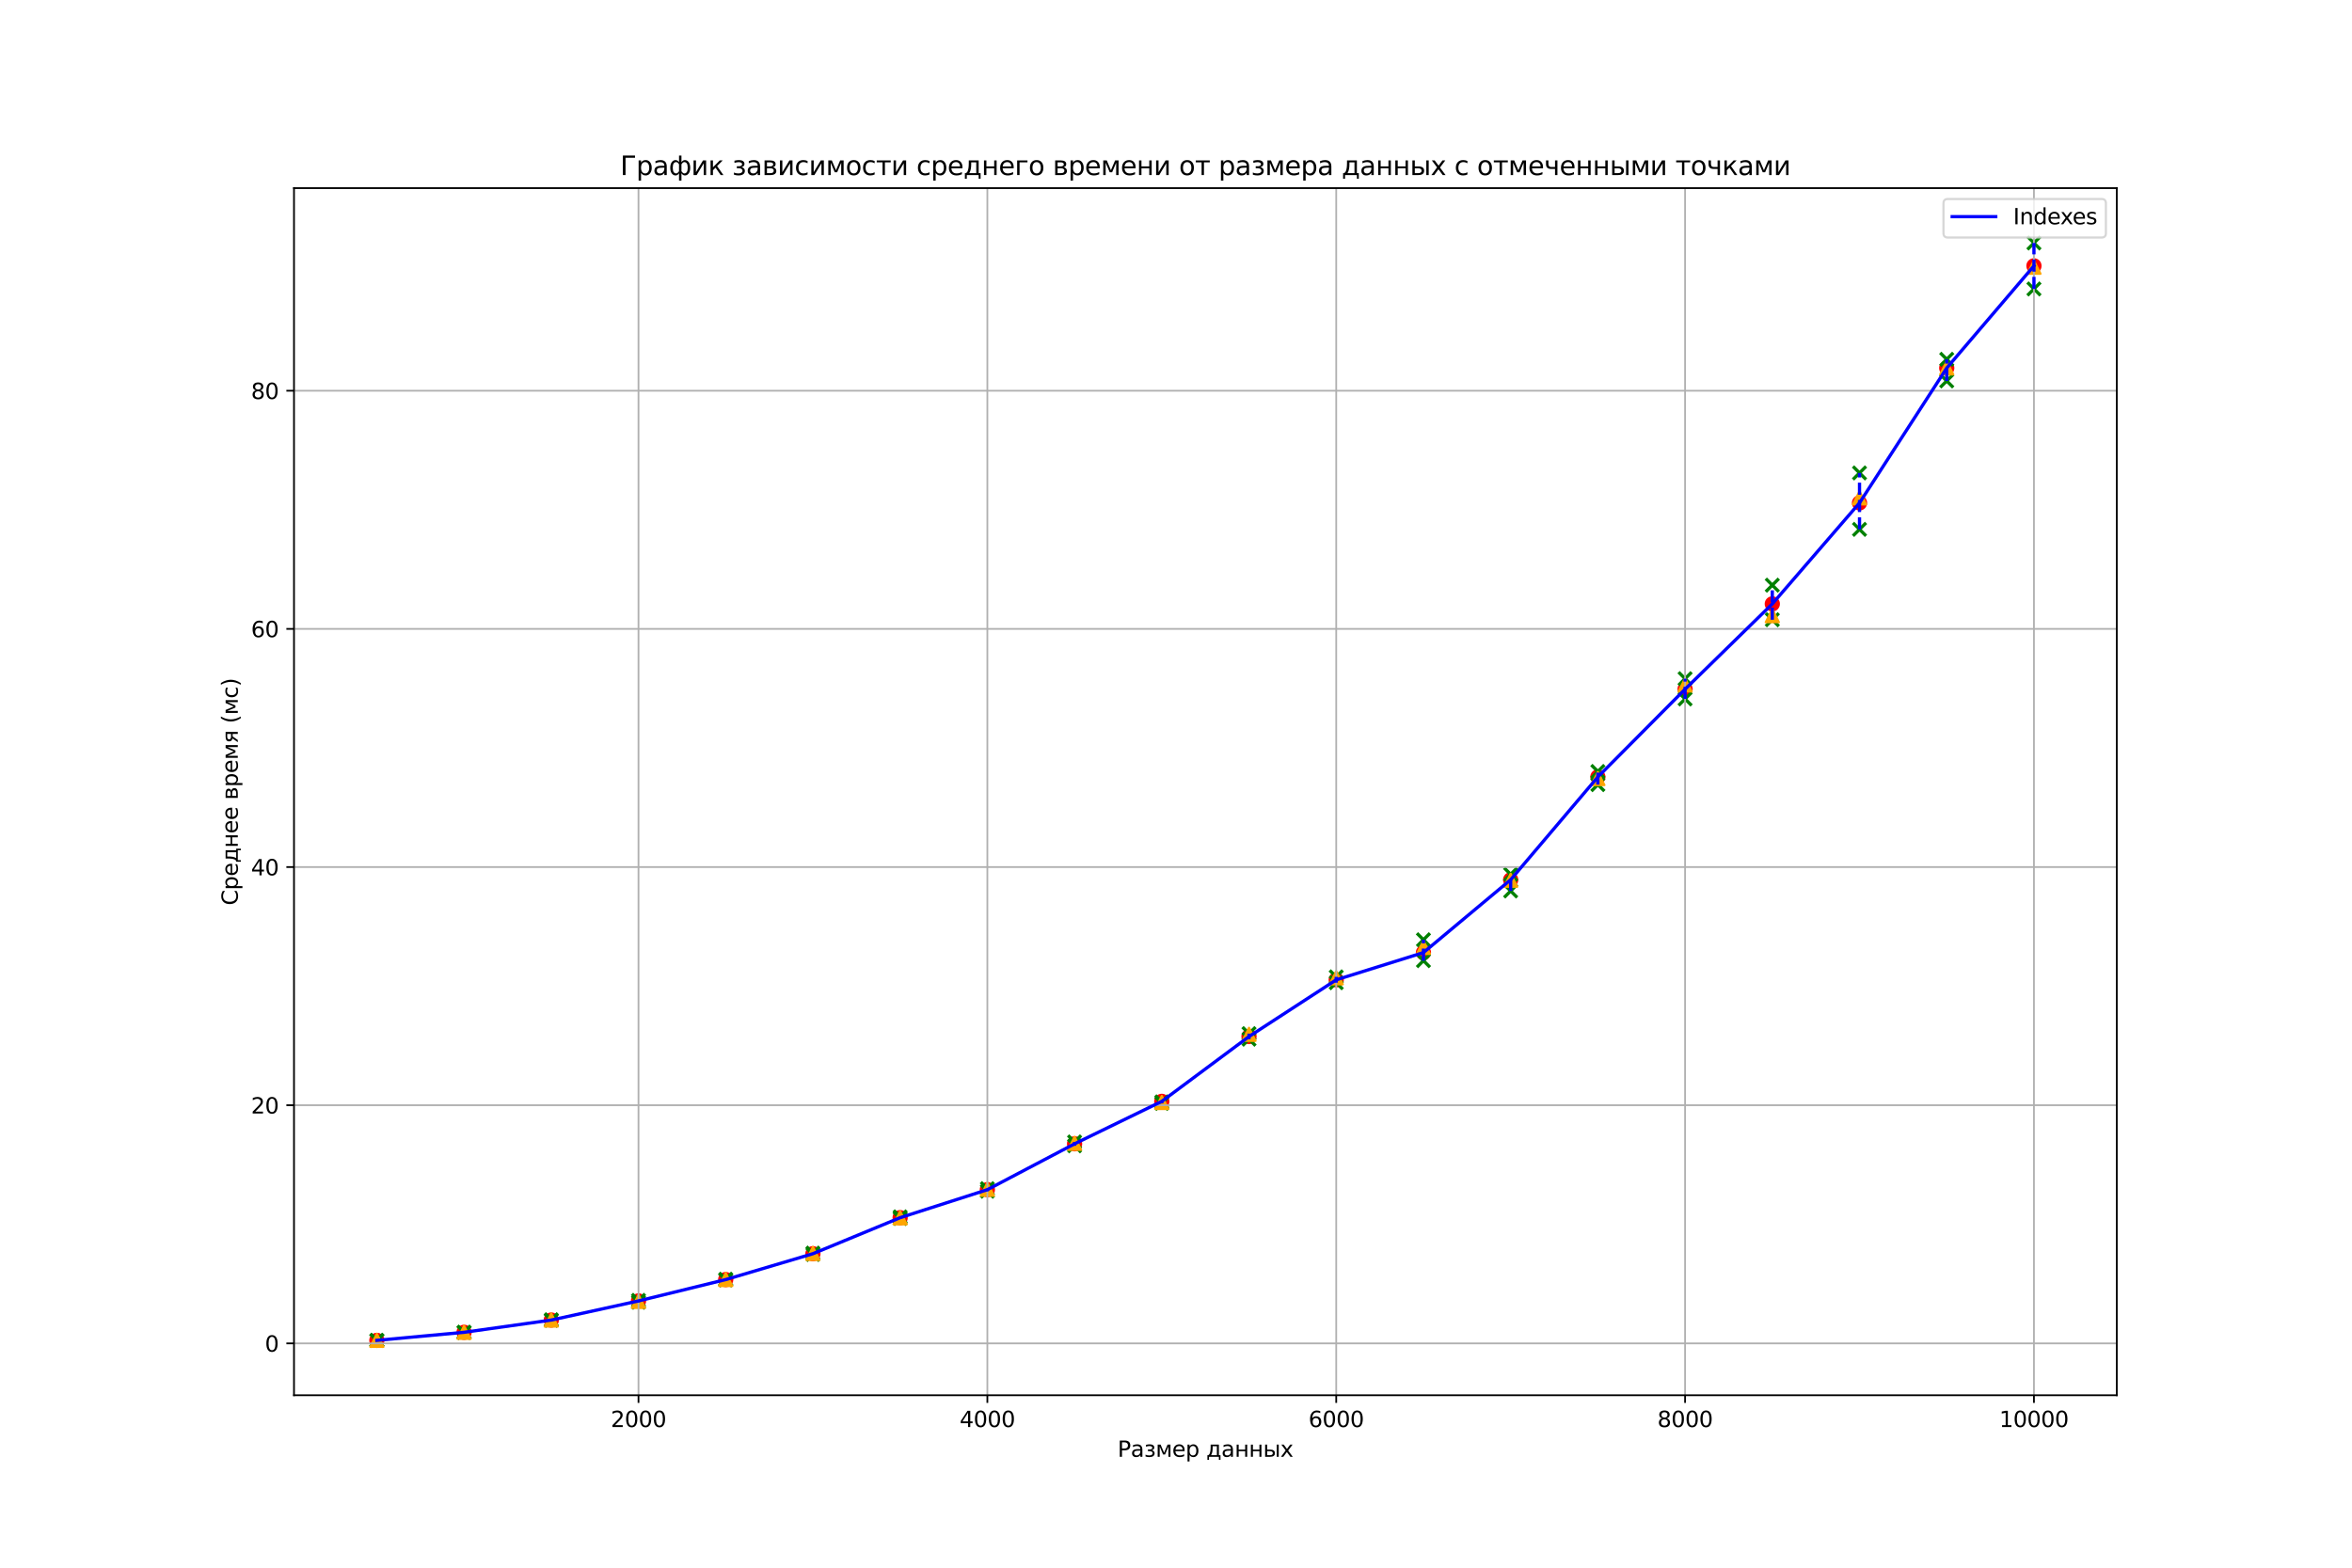 <?xml version="1.0" encoding="utf-8" standalone="no"?>
<!DOCTYPE svg PUBLIC "-//W3C//DTD SVG 1.1//EN"
  "http://www.w3.org/Graphics/SVG/1.1/DTD/svg11.dtd">
<svg xmlns:xlink="http://www.w3.org/1999/xlink" width="1080pt" height="720pt" viewBox="0 0 1080 720" xmlns="http://www.w3.org/2000/svg" version="1.1">
 <defs>
  <style type="text/css">*{stroke-linejoin: round; stroke-linecap: butt}</style>
 </defs>
 <g id="figure_1">
  <g id="patch_1">
   <path d="M 0 720 
L 1080 720 
L 1080 0 
L 0 0 
z
" style="fill: #ffffff"/>
  </g>
  <g id="axes_1">
   <g id="patch_2">
    <path d="M 135 640.8 
L 972 640.8 
L 972 86.4 
L 135 86.4 
z
" style="fill: #ffffff"/>
   </g>
   <g id="PathCollection_1">
    <defs>
     <path id="m203485dfd3" d="M 0 3 
C 0.796 3 1.559 2.684 2.121 2.121 
C 2.684 1.559 3 0.796 3 0 
C 3 -0.796 2.684 -1.559 2.121 -2.121 
C 1.559 -2.684 0.796 -3 0 -3 
C -0.796 -3 -1.559 -2.684 -2.121 -2.121 
C -2.684 -1.559 -3 -0.796 -3 0 
C -3 0.796 -2.684 1.559 -2.121 2.121 
C -1.559 2.684 -0.796 3 0 3 
z
" style="stroke: #ff0000"/>
    </defs>
    <g clip-path="url(#p12a10fa121)">
     <use xlink:href="#m203485dfd3" x="173.045" y="615.592" style="fill: #ff0000; stroke: #ff0000"/>
    </g>
   </g>
   <g id="PathCollection_2">
    <defs>
     <path id="m4f440e2976" d="M -3 3 
L 3 -3 
M -3 -3 
L 3 3 
" style="stroke: #008000; stroke-width: 1.5"/>
    </defs>
    <g clip-path="url(#p12a10fa121)">
     <use xlink:href="#m4f440e2976" x="173.045" y="615.6" style="fill: #008000; stroke: #008000; stroke-width: 1.5"/>
    </g>
   </g>
   <g id="PathCollection_3">
    <g clip-path="url(#p12a10fa121)">
     <use xlink:href="#m4f440e2976" x="173.045" y="615.576" style="fill: #008000; stroke: #008000; stroke-width: 1.5"/>
    </g>
   </g>
   <g id="PathCollection_4">
    <defs>
     <path id="m5a91f4e2cf" d="M 0 -3 
L -3 3 
L 3 3 
z
" style="stroke: #ffa500"/>
    </defs>
    <g clip-path="url(#p12a10fa121)">
     <use xlink:href="#m5a91f4e2cf" x="173.045" y="615.591" style="fill: #ffa500; stroke: #ffa500"/>
    </g>
   </g>
   <g id="PathCollection_5">
    <g clip-path="url(#p12a10fa121)">
     <use xlink:href="#m203485dfd3" x="213.093" y="611.895" style="fill: #ff0000; stroke: #ff0000"/>
    </g>
   </g>
   <g id="PathCollection_6">
    <g clip-path="url(#p12a10fa121)">
     <use xlink:href="#m4f440e2976" x="213.093" y="611.944" style="fill: #008000; stroke: #008000; stroke-width: 1.5"/>
    </g>
   </g>
   <g id="PathCollection_7">
    <g clip-path="url(#p12a10fa121)">
     <use xlink:href="#m4f440e2976" x="213.093" y="611.857" style="fill: #008000; stroke: #008000; stroke-width: 1.5"/>
    </g>
   </g>
   <g id="PathCollection_8">
    <g clip-path="url(#p12a10fa121)">
     <use xlink:href="#m5a91f4e2cf" x="213.093" y="611.903" style="fill: #ffa500; stroke: #ffa500"/>
    </g>
   </g>
   <g id="PathCollection_9">
    <g clip-path="url(#p12a10fa121)">
     <use xlink:href="#m203485dfd3" x="253.141" y="606.268" style="fill: #ff0000; stroke: #ff0000"/>
    </g>
   </g>
   <g id="PathCollection_10">
    <g clip-path="url(#p12a10fa121)">
     <use xlink:href="#m4f440e2976" x="253.141" y="606.387" style="fill: #008000; stroke: #008000; stroke-width: 1.5"/>
    </g>
   </g>
   <g id="PathCollection_11">
    <g clip-path="url(#p12a10fa121)">
     <use xlink:href="#m4f440e2976" x="253.141" y="606.135" style="fill: #008000; stroke: #008000; stroke-width: 1.5"/>
    </g>
   </g>
   <g id="PathCollection_12">
    <g clip-path="url(#p12a10fa121)">
     <use xlink:href="#m5a91f4e2cf" x="253.141" y="606.262" style="fill: #ffa500; stroke: #ffa500"/>
    </g>
   </g>
   <g id="PathCollection_13">
    <g clip-path="url(#p12a10fa121)">
     <use xlink:href="#m203485dfd3" x="293.189" y="597.483" style="fill: #ff0000; stroke: #ff0000"/>
    </g>
   </g>
   <g id="PathCollection_14">
    <g clip-path="url(#p12a10fa121)">
     <use xlink:href="#m4f440e2976" x="293.189" y="598.093" style="fill: #008000; stroke: #008000; stroke-width: 1.5"/>
    </g>
   </g>
   <g id="PathCollection_15">
    <g clip-path="url(#p12a10fa121)">
     <use xlink:href="#m4f440e2976" x="293.189" y="597.217" style="fill: #008000; stroke: #008000; stroke-width: 1.5"/>
    </g>
   </g>
   <g id="PathCollection_16">
    <g clip-path="url(#p12a10fa121)">
     <use xlink:href="#m5a91f4e2cf" x="293.189" y="597.7" style="fill: #ffa500; stroke: #ffa500"/>
    </g>
   </g>
   <g id="PathCollection_17">
    <g clip-path="url(#p12a10fa121)">
     <use xlink:href="#m203485dfd3" x="333.237" y="587.68" style="fill: #ff0000; stroke: #ff0000"/>
    </g>
   </g>
   <g id="PathCollection_18">
    <g clip-path="url(#p12a10fa121)">
     <use xlink:href="#m4f440e2976" x="333.237" y="587.856" style="fill: #008000; stroke: #008000; stroke-width: 1.5"/>
    </g>
   </g>
   <g id="PathCollection_19">
    <g clip-path="url(#p12a10fa121)">
     <use xlink:href="#m4f440e2976" x="333.237" y="587.514" style="fill: #008000; stroke: #008000; stroke-width: 1.5"/>
    </g>
   </g>
   <g id="PathCollection_20">
    <g clip-path="url(#p12a10fa121)">
     <use xlink:href="#m5a91f4e2cf" x="333.237" y="587.643" style="fill: #ffa500; stroke: #ffa500"/>
    </g>
   </g>
   <g id="PathCollection_21">
    <g clip-path="url(#p12a10fa121)">
     <use xlink:href="#m203485dfd3" x="373.285" y="575.794" style="fill: #ff0000; stroke: #ff0000"/>
    </g>
   </g>
   <g id="PathCollection_22">
    <g clip-path="url(#p12a10fa121)">
     <use xlink:href="#m4f440e2976" x="373.285" y="576.156" style="fill: #008000; stroke: #008000; stroke-width: 1.5"/>
    </g>
   </g>
   <g id="PathCollection_23">
    <g clip-path="url(#p12a10fa121)">
     <use xlink:href="#m4f440e2976" x="373.285" y="575.509" style="fill: #008000; stroke: #008000; stroke-width: 1.5"/>
    </g>
   </g>
   <g id="PathCollection_24">
    <g clip-path="url(#p12a10fa121)">
     <use xlink:href="#m5a91f4e2cf" x="373.285" y="575.659" style="fill: #ffa500; stroke: #ffa500"/>
    </g>
   </g>
   <g id="PathCollection_25">
    <g clip-path="url(#p12a10fa121)">
     <use xlink:href="#m203485dfd3" x="413.333" y="559.249" style="fill: #ff0000; stroke: #ff0000"/>
    </g>
   </g>
   <g id="PathCollection_26">
    <g clip-path="url(#p12a10fa121)">
     <use xlink:href="#m4f440e2976" x="413.333" y="559.625" style="fill: #008000; stroke: #008000; stroke-width: 1.5"/>
    </g>
   </g>
   <g id="PathCollection_27">
    <g clip-path="url(#p12a10fa121)">
     <use xlink:href="#m4f440e2976" x="413.333" y="558.878" style="fill: #008000; stroke: #008000; stroke-width: 1.5"/>
    </g>
   </g>
   <g id="PathCollection_28">
    <g clip-path="url(#p12a10fa121)">
     <use xlink:href="#m5a91f4e2cf" x="413.333" y="559.297" style="fill: #ffa500; stroke: #ffa500"/>
    </g>
   </g>
   <g id="PathCollection_29">
    <g clip-path="url(#p12a10fa121)">
     <use xlink:href="#m203485dfd3" x="453.38" y="546.385" style="fill: #ff0000; stroke: #ff0000"/>
    </g>
   </g>
   <g id="PathCollection_30">
    <g clip-path="url(#p12a10fa121)">
     <use xlink:href="#m4f440e2976" x="453.38" y="547.105" style="fill: #008000; stroke: #008000; stroke-width: 1.5"/>
    </g>
   </g>
   <g id="PathCollection_31">
    <g clip-path="url(#p12a10fa121)">
     <use xlink:href="#m4f440e2976" x="453.38" y="545.921" style="fill: #008000; stroke: #008000; stroke-width: 1.5"/>
    </g>
   </g>
   <g id="PathCollection_32">
    <g clip-path="url(#p12a10fa121)">
     <use xlink:href="#m5a91f4e2cf" x="453.38" y="546.181" style="fill: #ffa500; stroke: #ffa500"/>
    </g>
   </g>
   <g id="PathCollection_33">
    <g clip-path="url(#p12a10fa121)">
     <use xlink:href="#m203485dfd3" x="493.428" y="525.321" style="fill: #ff0000; stroke: #ff0000"/>
    </g>
   </g>
   <g id="PathCollection_34">
    <g clip-path="url(#p12a10fa121)">
     <use xlink:href="#m4f440e2976" x="493.428" y="526.24" style="fill: #008000; stroke: #008000; stroke-width: 1.5"/>
    </g>
   </g>
   <g id="PathCollection_35">
    <g clip-path="url(#p12a10fa121)">
     <use xlink:href="#m4f440e2976" x="493.428" y="524.46" style="fill: #008000; stroke: #008000; stroke-width: 1.5"/>
    </g>
   </g>
   <g id="PathCollection_36">
    <g clip-path="url(#p12a10fa121)">
     <use xlink:href="#m5a91f4e2cf" x="493.428" y="525.087" style="fill: #ffa500; stroke: #ffa500"/>
    </g>
   </g>
   <g id="PathCollection_37">
    <g clip-path="url(#p12a10fa121)">
     <use xlink:href="#m203485dfd3" x="533.476" y="505.828" style="fill: #ff0000; stroke: #ff0000"/>
    </g>
   </g>
   <g id="PathCollection_38">
    <g clip-path="url(#p12a10fa121)">
     <use xlink:href="#m4f440e2976" x="533.476" y="506.766" style="fill: #008000; stroke: #008000; stroke-width: 1.5"/>
    </g>
   </g>
   <g id="PathCollection_39">
    <g clip-path="url(#p12a10fa121)">
     <use xlink:href="#m4f440e2976" x="533.476" y="506.066" style="fill: #008000; stroke: #008000; stroke-width: 1.5"/>
    </g>
   </g>
   <g id="PathCollection_40">
    <g clip-path="url(#p12a10fa121)">
     <use xlink:href="#m5a91f4e2cf" x="533.476" y="506.344" style="fill: #ffa500; stroke: #ffa500"/>
    </g>
   </g>
   <g id="PathCollection_41">
    <g clip-path="url(#p12a10fa121)">
     <use xlink:href="#m203485dfd3" x="573.524" y="476.051" style="fill: #ff0000; stroke: #ff0000"/>
    </g>
   </g>
   <g id="PathCollection_42">
    <g clip-path="url(#p12a10fa121)">
     <use xlink:href="#m4f440e2976" x="573.524" y="477.279" style="fill: #008000; stroke: #008000; stroke-width: 1.5"/>
    </g>
   </g>
   <g id="PathCollection_43">
    <g clip-path="url(#p12a10fa121)">
     <use xlink:href="#m4f440e2976" x="573.524" y="474.712" style="fill: #008000; stroke: #008000; stroke-width: 1.5"/>
    </g>
   </g>
   <g id="PathCollection_44">
    <g clip-path="url(#p12a10fa121)">
     <use xlink:href="#m5a91f4e2cf" x="573.524" y="475.031" style="fill: #ffa500; stroke: #ffa500"/>
    </g>
   </g>
   <g id="PathCollection_45">
    <g clip-path="url(#p12a10fa121)">
     <use xlink:href="#m203485dfd3" x="613.572" y="450.004" style="fill: #ff0000; stroke: #ff0000"/>
    </g>
   </g>
   <g id="PathCollection_46">
    <g clip-path="url(#p12a10fa121)">
     <use xlink:href="#m4f440e2976" x="613.572" y="451.336" style="fill: #008000; stroke: #008000; stroke-width: 1.5"/>
    </g>
   </g>
   <g id="PathCollection_47">
    <g clip-path="url(#p12a10fa121)">
     <use xlink:href="#m4f440e2976" x="613.572" y="448.645" style="fill: #008000; stroke: #008000; stroke-width: 1.5"/>
    </g>
   </g>
   <g id="PathCollection_48">
    <g clip-path="url(#p12a10fa121)">
     <use xlink:href="#m5a91f4e2cf" x="613.572" y="449.086" style="fill: #ffa500; stroke: #ffa500"/>
    </g>
   </g>
   <g id="PathCollection_49">
    <g clip-path="url(#p12a10fa121)">
     <use xlink:href="#m203485dfd3" x="653.62" y="437.495" style="fill: #ff0000; stroke: #ff0000"/>
    </g>
   </g>
   <g id="PathCollection_50">
    <g clip-path="url(#p12a10fa121)">
     <use xlink:href="#m4f440e2976" x="653.62" y="441.206" style="fill: #008000; stroke: #008000; stroke-width: 1.5"/>
    </g>
   </g>
   <g id="PathCollection_51">
    <g clip-path="url(#p12a10fa121)">
     <use xlink:href="#m4f440e2976" x="653.62" y="431.606" style="fill: #008000; stroke: #008000; stroke-width: 1.5"/>
    </g>
   </g>
   <g id="PathCollection_52">
    <g clip-path="url(#p12a10fa121)">
     <use xlink:href="#m5a91f4e2cf" x="653.62" y="435.117" style="fill: #ffa500; stroke: #ffa500"/>
    </g>
   </g>
   <g id="PathCollection_53">
    <g clip-path="url(#p12a10fa121)">
     <use xlink:href="#m203485dfd3" x="693.667" y="404.045" style="fill: #ff0000; stroke: #ff0000"/>
    </g>
   </g>
   <g id="PathCollection_54">
    <g clip-path="url(#p12a10fa121)">
     <use xlink:href="#m4f440e2976" x="693.667" y="409.201" style="fill: #008000; stroke: #008000; stroke-width: 1.5"/>
    </g>
   </g>
   <g id="PathCollection_55">
    <g clip-path="url(#p12a10fa121)">
     <use xlink:href="#m4f440e2976" x="693.667" y="401.561" style="fill: #008000; stroke: #008000; stroke-width: 1.5"/>
    </g>
   </g>
   <g id="PathCollection_56">
    <g clip-path="url(#p12a10fa121)">
     <use xlink:href="#m5a91f4e2cf" x="693.667" y="404.278" style="fill: #ffa500; stroke: #ffa500"/>
    </g>
   </g>
   <g id="PathCollection_57">
    <g clip-path="url(#p12a10fa121)">
     <use xlink:href="#m203485dfd3" x="733.715" y="356.826" style="fill: #ff0000; stroke: #ff0000"/>
    </g>
   </g>
   <g id="PathCollection_58">
    <g clip-path="url(#p12a10fa121)">
     <use xlink:href="#m4f440e2976" x="733.715" y="360.353" style="fill: #008000; stroke: #008000; stroke-width: 1.5"/>
    </g>
   </g>
   <g id="PathCollection_59">
    <g clip-path="url(#p12a10fa121)">
     <use xlink:href="#m4f440e2976" x="733.715" y="354.321" style="fill: #008000; stroke: #008000; stroke-width: 1.5"/>
    </g>
   </g>
   <g id="PathCollection_60">
    <g clip-path="url(#p12a10fa121)">
     <use xlink:href="#m5a91f4e2cf" x="733.715" y="357.566" style="fill: #ffa500; stroke: #ffa500"/>
    </g>
   </g>
   <g id="PathCollection_61">
    <g clip-path="url(#p12a10fa121)">
     <use xlink:href="#m203485dfd3" x="773.763" y="316.523" style="fill: #ff0000; stroke: #ff0000"/>
    </g>
   </g>
   <g id="PathCollection_62">
    <g clip-path="url(#p12a10fa121)">
     <use xlink:href="#m4f440e2976" x="773.763" y="321.008" style="fill: #008000; stroke: #008000; stroke-width: 1.5"/>
    </g>
   </g>
   <g id="PathCollection_63">
    <g clip-path="url(#p12a10fa121)">
     <use xlink:href="#m4f440e2976" x="773.763" y="311.698" style="fill: #008000; stroke: #008000; stroke-width: 1.5"/>
    </g>
   </g>
   <g id="PathCollection_64">
    <g clip-path="url(#p12a10fa121)">
     <use xlink:href="#m5a91f4e2cf" x="773.763" y="314.581" style="fill: #ffa500; stroke: #ffa500"/>
    </g>
   </g>
   <g id="PathCollection_65">
    <g clip-path="url(#p12a10fa121)">
     <use xlink:href="#m203485dfd3" x="813.811" y="277.352" style="fill: #ff0000; stroke: #ff0000"/>
    </g>
   </g>
   <g id="PathCollection_66">
    <g clip-path="url(#p12a10fa121)">
     <use xlink:href="#m4f440e2976" x="813.811" y="284.622" style="fill: #008000; stroke: #008000; stroke-width: 1.5"/>
    </g>
   </g>
   <g id="PathCollection_67">
    <g clip-path="url(#p12a10fa121)">
     <use xlink:href="#m4f440e2976" x="813.811" y="268.749" style="fill: #008000; stroke: #008000; stroke-width: 1.5"/>
    </g>
   </g>
   <g id="PathCollection_68">
    <g clip-path="url(#p12a10fa121)">
     <use xlink:href="#m5a91f4e2cf" x="813.811" y="282.756" style="fill: #ffa500; stroke: #ffa500"/>
    </g>
   </g>
   <g id="PathCollection_69">
    <g clip-path="url(#p12a10fa121)">
     <use xlink:href="#m203485dfd3" x="853.859" y="230.969" style="fill: #ff0000; stroke: #ff0000"/>
    </g>
   </g>
   <g id="PathCollection_70">
    <g clip-path="url(#p12a10fa121)">
     <use xlink:href="#m4f440e2976" x="853.859" y="243.126" style="fill: #008000; stroke: #008000; stroke-width: 1.5"/>
    </g>
   </g>
   <g id="PathCollection_71">
    <g clip-path="url(#p12a10fa121)">
     <use xlink:href="#m4f440e2976" x="853.859" y="217.212" style="fill: #008000; stroke: #008000; stroke-width: 1.5"/>
    </g>
   </g>
   <g id="PathCollection_72">
    <g clip-path="url(#p12a10fa121)">
     <use xlink:href="#m5a91f4e2cf" x="853.859" y="228.656" style="fill: #ffa500; stroke: #ffa500"/>
    </g>
   </g>
   <g id="PathCollection_73">
    <g clip-path="url(#p12a10fa121)">
     <use xlink:href="#m203485dfd3" x="893.907" y="169.029" style="fill: #ff0000; stroke: #ff0000"/>
    </g>
   </g>
   <g id="PathCollection_74">
    <g clip-path="url(#p12a10fa121)">
     <use xlink:href="#m4f440e2976" x="893.907" y="174.949" style="fill: #008000; stroke: #008000; stroke-width: 1.5"/>
    </g>
   </g>
   <g id="PathCollection_75">
    <g clip-path="url(#p12a10fa121)">
     <use xlink:href="#m4f440e2976" x="893.907" y="165.016" style="fill: #008000; stroke: #008000; stroke-width: 1.5"/>
    </g>
   </g>
   <g id="PathCollection_76">
    <g clip-path="url(#p12a10fa121)">
     <use xlink:href="#m5a91f4e2cf" x="893.907" y="168.985" style="fill: #ffa500; stroke: #ffa500"/>
    </g>
   </g>
   <g id="PathCollection_77">
    <g clip-path="url(#p12a10fa121)">
     <use xlink:href="#m203485dfd3" x="933.955" y="122.099" style="fill: #ff0000; stroke: #ff0000"/>
    </g>
   </g>
   <g id="PathCollection_78">
    <g clip-path="url(#p12a10fa121)">
     <use xlink:href="#m4f440e2976" x="933.955" y="132.703" style="fill: #008000; stroke: #008000; stroke-width: 1.5"/>
    </g>
   </g>
   <g id="PathCollection_79">
    <g clip-path="url(#p12a10fa121)">
     <use xlink:href="#m4f440e2976" x="933.955" y="111.6" style="fill: #008000; stroke: #008000; stroke-width: 1.5"/>
    </g>
   </g>
   <g id="PathCollection_80">
    <g clip-path="url(#p12a10fa121)">
     <use xlink:href="#m5a91f4e2cf" x="933.955" y="122.725" style="fill: #ffa500; stroke: #ffa500"/>
    </g>
   </g>
   <g id="matplotlib.axis_1">
    <g id="xtick_1">
     <g id="line2d_1">
      <path d="M 293.189 640.8 
L 293.189 86.4 
" clip-path="url(#p12a10fa121)" style="fill: none; stroke: #b0b0b0; stroke-width: 0.8; stroke-linecap: square"/>
     </g>
     <g id="line2d_2">
      <defs>
       <path id="m080a3c516f" d="M 0 0 
L 0 3.5 
" style="stroke: #000000; stroke-width: 0.8"/>
      </defs>
      <g>
       <use xlink:href="#m080a3c516f" x="293.189" y="640.8" style="stroke: #000000; stroke-width: 0.8"/>
      </g>
     </g>
     <g id="text_1">
      <!-- 2000 -->
      <g transform="translate(280.464 655.398) scale(0.1 -0.1)">
       <defs>
        <path id="DejaVuSans-32" d="M 1228 531 
L 3431 531 
L 3431 0 
L 469 0 
L 469 531 
Q 828 903 1448 1529 
Q 2069 2156 2228 2338 
Q 2531 2678 2651 2914 
Q 2772 3150 2772 3378 
Q 2772 3750 2511 3984 
Q 2250 4219 1831 4219 
Q 1534 4219 1204 4116 
Q 875 4013 500 3803 
L 500 4441 
Q 881 4594 1212 4672 
Q 1544 4750 1819 4750 
Q 2544 4750 2975 4387 
Q 3406 4025 3406 3419 
Q 3406 3131 3298 2873 
Q 3191 2616 2906 2266 
Q 2828 2175 2409 1742 
Q 1991 1309 1228 531 
z
" transform="scale(0.016)"/>
        <path id="DejaVuSans-30" d="M 2034 4250 
Q 1547 4250 1301 3770 
Q 1056 3291 1056 2328 
Q 1056 1369 1301 889 
Q 1547 409 2034 409 
Q 2525 409 2770 889 
Q 3016 1369 3016 2328 
Q 3016 3291 2770 3770 
Q 2525 4250 2034 4250 
z
M 2034 4750 
Q 2819 4750 3233 4129 
Q 3647 3509 3647 2328 
Q 3647 1150 3233 529 
Q 2819 -91 2034 -91 
Q 1250 -91 836 529 
Q 422 1150 422 2328 
Q 422 3509 836 4129 
Q 1250 4750 2034 4750 
z
" transform="scale(0.016)"/>
       </defs>
       <use xlink:href="#DejaVuSans-32"/>
       <use xlink:href="#DejaVuSans-30" x="63.623"/>
       <use xlink:href="#DejaVuSans-30" x="127.246"/>
       <use xlink:href="#DejaVuSans-30" x="190.869"/>
      </g>
     </g>
    </g>
    <g id="xtick_2">
     <g id="line2d_3">
      <path d="M 453.38 640.8 
L 453.38 86.4 
" clip-path="url(#p12a10fa121)" style="fill: none; stroke: #b0b0b0; stroke-width: 0.8; stroke-linecap: square"/>
     </g>
     <g id="line2d_4">
      <g>
       <use xlink:href="#m080a3c516f" x="453.38" y="640.8" style="stroke: #000000; stroke-width: 0.8"/>
      </g>
     </g>
     <g id="text_2">
      <!-- 4000 -->
      <g transform="translate(440.655 655.398) scale(0.1 -0.1)">
       <defs>
        <path id="DejaVuSans-34" d="M 2419 4116 
L 825 1625 
L 2419 1625 
L 2419 4116 
z
M 2253 4666 
L 3047 4666 
L 3047 1625 
L 3713 1625 
L 3713 1100 
L 3047 1100 
L 3047 0 
L 2419 0 
L 2419 1100 
L 313 1100 
L 313 1709 
L 2253 4666 
z
" transform="scale(0.016)"/>
       </defs>
       <use xlink:href="#DejaVuSans-34"/>
       <use xlink:href="#DejaVuSans-30" x="63.623"/>
       <use xlink:href="#DejaVuSans-30" x="127.246"/>
       <use xlink:href="#DejaVuSans-30" x="190.869"/>
      </g>
     </g>
    </g>
    <g id="xtick_3">
     <g id="line2d_5">
      <path d="M 613.572 640.8 
L 613.572 86.4 
" clip-path="url(#p12a10fa121)" style="fill: none; stroke: #b0b0b0; stroke-width: 0.8; stroke-linecap: square"/>
     </g>
     <g id="line2d_6">
      <g>
       <use xlink:href="#m080a3c516f" x="613.572" y="640.8" style="stroke: #000000; stroke-width: 0.8"/>
      </g>
     </g>
     <g id="text_3">
      <!-- 6000 -->
      <g transform="translate(600.847 655.398) scale(0.1 -0.1)">
       <defs>
        <path id="DejaVuSans-36" d="M 2113 2584 
Q 1688 2584 1439 2293 
Q 1191 2003 1191 1497 
Q 1191 994 1439 701 
Q 1688 409 2113 409 
Q 2538 409 2786 701 
Q 3034 994 3034 1497 
Q 3034 2003 2786 2293 
Q 2538 2584 2113 2584 
z
M 3366 4563 
L 3366 3988 
Q 3128 4100 2886 4159 
Q 2644 4219 2406 4219 
Q 1781 4219 1451 3797 
Q 1122 3375 1075 2522 
Q 1259 2794 1537 2939 
Q 1816 3084 2150 3084 
Q 2853 3084 3261 2657 
Q 3669 2231 3669 1497 
Q 3669 778 3244 343 
Q 2819 -91 2113 -91 
Q 1303 -91 875 529 
Q 447 1150 447 2328 
Q 447 3434 972 4092 
Q 1497 4750 2381 4750 
Q 2619 4750 2861 4703 
Q 3103 4656 3366 4563 
z
" transform="scale(0.016)"/>
       </defs>
       <use xlink:href="#DejaVuSans-36"/>
       <use xlink:href="#DejaVuSans-30" x="63.623"/>
       <use xlink:href="#DejaVuSans-30" x="127.246"/>
       <use xlink:href="#DejaVuSans-30" x="190.869"/>
      </g>
     </g>
    </g>
    <g id="xtick_4">
     <g id="line2d_7">
      <path d="M 773.763 640.8 
L 773.763 86.4 
" clip-path="url(#p12a10fa121)" style="fill: none; stroke: #b0b0b0; stroke-width: 0.8; stroke-linecap: square"/>
     </g>
     <g id="line2d_8">
      <g>
       <use xlink:href="#m080a3c516f" x="773.763" y="640.8" style="stroke: #000000; stroke-width: 0.8"/>
      </g>
     </g>
     <g id="text_4">
      <!-- 8000 -->
      <g transform="translate(761.038 655.398) scale(0.1 -0.1)">
       <defs>
        <path id="DejaVuSans-38" d="M 2034 2216 
Q 1584 2216 1326 1975 
Q 1069 1734 1069 1313 
Q 1069 891 1326 650 
Q 1584 409 2034 409 
Q 2484 409 2743 651 
Q 3003 894 3003 1313 
Q 3003 1734 2745 1975 
Q 2488 2216 2034 2216 
z
M 1403 2484 
Q 997 2584 770 2862 
Q 544 3141 544 3541 
Q 544 4100 942 4425 
Q 1341 4750 2034 4750 
Q 2731 4750 3128 4425 
Q 3525 4100 3525 3541 
Q 3525 3141 3298 2862 
Q 3072 2584 2669 2484 
Q 3125 2378 3379 2068 
Q 3634 1759 3634 1313 
Q 3634 634 3220 271 
Q 2806 -91 2034 -91 
Q 1263 -91 848 271 
Q 434 634 434 1313 
Q 434 1759 690 2068 
Q 947 2378 1403 2484 
z
M 1172 3481 
Q 1172 3119 1398 2916 
Q 1625 2713 2034 2713 
Q 2441 2713 2670 2916 
Q 2900 3119 2900 3481 
Q 2900 3844 2670 4047 
Q 2441 4250 2034 4250 
Q 1625 4250 1398 4047 
Q 1172 3844 1172 3481 
z
" transform="scale(0.016)"/>
       </defs>
       <use xlink:href="#DejaVuSans-38"/>
       <use xlink:href="#DejaVuSans-30" x="63.623"/>
       <use xlink:href="#DejaVuSans-30" x="127.246"/>
       <use xlink:href="#DejaVuSans-30" x="190.869"/>
      </g>
     </g>
    </g>
    <g id="xtick_5">
     <g id="line2d_9">
      <path d="M 933.955 640.8 
L 933.955 86.4 
" clip-path="url(#p12a10fa121)" style="fill: none; stroke: #b0b0b0; stroke-width: 0.8; stroke-linecap: square"/>
     </g>
     <g id="line2d_10">
      <g>
       <use xlink:href="#m080a3c516f" x="933.955" y="640.8" style="stroke: #000000; stroke-width: 0.8"/>
      </g>
     </g>
     <g id="text_5">
      <!-- 10000 -->
      <g transform="translate(918.048 655.398) scale(0.1 -0.1)">
       <defs>
        <path id="DejaVuSans-31" d="M 794 531 
L 1825 531 
L 1825 4091 
L 703 3866 
L 703 4441 
L 1819 4666 
L 2450 4666 
L 2450 531 
L 3481 531 
L 3481 0 
L 794 0 
L 794 531 
z
" transform="scale(0.016)"/>
       </defs>
       <use xlink:href="#DejaVuSans-31"/>
       <use xlink:href="#DejaVuSans-30" x="63.623"/>
       <use xlink:href="#DejaVuSans-30" x="127.246"/>
       <use xlink:href="#DejaVuSans-30" x="190.869"/>
       <use xlink:href="#DejaVuSans-30" x="254.492"/>
      </g>
     </g>
    </g>
    <g id="text_6">
     <!-- Размер данных -->
     <g transform="translate(513.185 669.077) scale(0.1 -0.1)">
      <defs>
       <path id="DejaVuSans-420" d="M 1259 4147 
L 1259 2394 
L 2053 2394 
Q 2494 2394 2734 2622 
Q 2975 2850 2975 3272 
Q 2975 3691 2734 3919 
Q 2494 4147 2053 4147 
L 1259 4147 
z
M 628 4666 
L 2053 4666 
Q 2838 4666 3239 4311 
Q 3641 3956 3641 3272 
Q 3641 2581 3239 2228 
Q 2838 1875 2053 1875 
L 1259 1875 
L 1259 0 
L 628 0 
L 628 4666 
z
" transform="scale(0.016)"/>
       <path id="DejaVuSans-430" d="M 2194 1759 
Q 1497 1759 1228 1600 
Q 959 1441 959 1056 
Q 959 750 1161 570 
Q 1363 391 1709 391 
Q 2188 391 2477 730 
Q 2766 1069 2766 1631 
L 2766 1759 
L 2194 1759 
z
M 3341 1997 
L 3341 0 
L 2766 0 
L 2766 531 
Q 2569 213 2275 61 
Q 1981 -91 1556 -91 
Q 1019 -91 701 211 
Q 384 513 384 1019 
Q 384 1609 779 1909 
Q 1175 2209 1959 2209 
L 2766 2209 
L 2766 2266 
Q 2766 2663 2505 2880 
Q 2244 3097 1772 3097 
Q 1472 3097 1187 3025 
Q 903 2953 641 2809 
L 641 3341 
Q 956 3463 1253 3523 
Q 1550 3584 1831 3584 
Q 2591 3584 2966 3190 
Q 3341 2797 3341 1997 
z
" transform="scale(0.016)"/>
       <path id="DejaVuSans-437" d="M 2206 1888 
Q 2594 1813 2809 1584 
Q 3025 1356 3025 1019 
Q 3025 478 2622 193 
Q 2219 -91 1475 -91 
Q 1225 -91 961 -47 
Q 697 -3 416 84 
L 416 619 
Q 638 503 903 445 
Q 1169 388 1459 388 
Q 1931 388 2195 563 
Q 2459 738 2459 1019 
Q 2459 1294 2225 1461 
Q 1991 1628 1563 1628 
L 1100 1628 
L 1100 2103 
L 1584 2103 
Q 1947 2103 2158 2242 
Q 2369 2381 2369 2600 
Q 2369 2800 2151 2944 
Q 1934 3088 1563 3088 
Q 1341 3088 1089 3047 
Q 838 3006 534 2916 
L 534 3438 
Q 841 3513 1106 3550 
Q 1372 3588 1609 3588 
Q 2222 3588 2576 3342 
Q 2931 3097 2931 2656 
Q 2931 2366 2743 2164 
Q 2556 1963 2206 1888 
z
" transform="scale(0.016)"/>
       <path id="DejaVuSans-43c" d="M 581 3500 
L 1422 3500 
L 2416 1156 
L 3413 3500 
L 4247 3500 
L 4247 0 
L 3669 0 
L 3669 2950 
L 2703 672 
L 2128 672 
L 1159 2950 
L 1159 0 
L 581 0 
L 581 3500 
z
" transform="scale(0.016)"/>
       <path id="DejaVuSans-435" d="M 3597 1894 
L 3597 1613 
L 953 1613 
Q 991 1019 1311 708 
Q 1631 397 2203 397 
Q 2534 397 2845 478 
Q 3156 559 3463 722 
L 3463 178 
Q 3153 47 2828 -22 
Q 2503 -91 2169 -91 
Q 1331 -91 842 396 
Q 353 884 353 1716 
Q 353 2575 817 3079 
Q 1281 3584 2069 3584 
Q 2775 3584 3186 3129 
Q 3597 2675 3597 1894 
z
M 3022 2063 
Q 3016 2534 2758 2815 
Q 2500 3097 2075 3097 
Q 1594 3097 1305 2825 
Q 1016 2553 972 2059 
L 3022 2063 
z
" transform="scale(0.016)"/>
       <path id="DejaVuSans-440" d="M 1159 525 
L 1159 -1331 
L 581 -1331 
L 581 3500 
L 1159 3500 
L 1159 2969 
Q 1341 3281 1617 3432 
Q 1894 3584 2278 3584 
Q 2916 3584 3314 3078 
Q 3713 2572 3713 1747 
Q 3713 922 3314 415 
Q 2916 -91 2278 -91 
Q 1894 -91 1617 61 
Q 1341 213 1159 525 
z
M 3116 1747 
Q 3116 2381 2855 2742 
Q 2594 3103 2138 3103 
Q 1681 3103 1420 2742 
Q 1159 2381 1159 1747 
Q 1159 1113 1420 752 
Q 1681 391 2138 391 
Q 2594 391 2855 752 
Q 3116 1113 3116 1747 
z
" transform="scale(0.016)"/>
       <path id="DejaVuSans-20" transform="scale(0.016)"/>
       <path id="DejaVuSans-434" d="M 1384 459 
L 3053 459 
L 3053 3041 
L 1844 3041 
L 1844 2603 
Q 1844 1316 1475 628 
L 1384 459 
z
M 550 459 
Q 834 584 959 850 
Q 1266 1509 1266 2838 
L 1266 3500 
L 3631 3500 
L 3631 459 
L 4091 459 
L 4091 -884 
L 3631 -884 
L 3631 0 
L 794 0 
L 794 -884 
L 334 -884 
L 334 459 
L 550 459 
z
" transform="scale(0.016)"/>
       <path id="DejaVuSans-43d" d="M 581 3500 
L 1159 3500 
L 1159 2072 
L 3025 2072 
L 3025 3500 
L 3603 3500 
L 3603 0 
L 3025 0 
L 3025 1613 
L 1159 1613 
L 1159 0 
L 581 0 
L 581 3500 
z
" transform="scale(0.016)"/>
       <path id="DejaVuSans-44b" d="M 3907 3500 
L 4482 3500 
L 4482 0 
L 3907 0 
L 3907 3500 
z
M 4195 3584 
L 4195 3584 
z
M 2781 1038 
Q 2781 1319 2576 1466 
Q 2372 1613 1978 1613 
L 1159 1613 
L 1159 459 
L 1978 459 
Q 2372 459 2576 607 
Q 2781 756 2781 1038 
z
M 581 3500 
L 1159 3500 
L 1159 2072 
L 2003 2072 
Q 2672 2072 3033 1817 
Q 3394 1563 3394 1038 
Q 3394 513 3033 256 
Q 2672 0 2003 0 
L 581 0 
L 581 3500 
z
" transform="scale(0.016)"/>
       <path id="DejaVuSans-445" d="M 3513 3500 
L 2247 1797 
L 3578 0 
L 2900 0 
L 1881 1375 
L 863 0 
L 184 0 
L 1544 1831 
L 300 3500 
L 978 3500 
L 1906 2253 
L 2834 3500 
L 3513 3500 
z
" transform="scale(0.016)"/>
      </defs>
      <use xlink:href="#DejaVuSans-420"/>
      <use xlink:href="#DejaVuSans-430" x="60.303"/>
      <use xlink:href="#DejaVuSans-437" x="121.582"/>
      <use xlink:href="#DejaVuSans-43c" x="174.756"/>
      <use xlink:href="#DejaVuSans-435" x="250.195"/>
      <use xlink:href="#DejaVuSans-440" x="311.719"/>
      <use xlink:href="#DejaVuSans-20" x="375.195"/>
      <use xlink:href="#DejaVuSans-434" x="406.982"/>
      <use xlink:href="#DejaVuSans-430" x="476.123"/>
      <use xlink:href="#DejaVuSans-43d" x="537.402"/>
      <use xlink:href="#DejaVuSans-43d" x="602.783"/>
      <use xlink:href="#DejaVuSans-44b" x="668.164"/>
      <use xlink:href="#DejaVuSans-445" x="747.119"/>
     </g>
    </g>
   </g>
   <g id="matplotlib.axis_2">
    <g id="ytick_1">
     <g id="line2d_11">
      <path d="M 135 616.979 
L 972 616.979 
" clip-path="url(#p12a10fa121)" style="fill: none; stroke: #b0b0b0; stroke-width: 0.8; stroke-linecap: square"/>
     </g>
     <g id="line2d_12">
      <defs>
       <path id="m076fa0a4b3" d="M 0 0 
L -3.5 0 
" style="stroke: #000000; stroke-width: 0.8"/>
      </defs>
      <g>
       <use xlink:href="#m076fa0a4b3" x="135" y="616.979" style="stroke: #000000; stroke-width: 0.8"/>
      </g>
     </g>
     <g id="text_7">
      <!-- 0 -->
      <g transform="translate(121.638 620.779) scale(0.1 -0.1)">
       <use xlink:href="#DejaVuSans-30"/>
      </g>
     </g>
    </g>
    <g id="ytick_2">
     <g id="line2d_13">
      <path d="M 135 507.597 
L 972 507.597 
" clip-path="url(#p12a10fa121)" style="fill: none; stroke: #b0b0b0; stroke-width: 0.8; stroke-linecap: square"/>
     </g>
     <g id="line2d_14">
      <g>
       <use xlink:href="#m076fa0a4b3" x="135" y="507.597" style="stroke: #000000; stroke-width: 0.8"/>
      </g>
     </g>
     <g id="text_8">
      <!-- 20 -->
      <g transform="translate(115.275 511.396) scale(0.1 -0.1)">
       <use xlink:href="#DejaVuSans-32"/>
       <use xlink:href="#DejaVuSans-30" x="63.623"/>
      </g>
     </g>
    </g>
    <g id="ytick_3">
     <g id="line2d_15">
      <path d="M 135 398.214 
L 972 398.214 
" clip-path="url(#p12a10fa121)" style="fill: none; stroke: #b0b0b0; stroke-width: 0.8; stroke-linecap: square"/>
     </g>
     <g id="line2d_16">
      <g>
       <use xlink:href="#m076fa0a4b3" x="135" y="398.214" style="stroke: #000000; stroke-width: 0.8"/>
      </g>
     </g>
     <g id="text_9">
      <!-- 40 -->
      <g transform="translate(115.275 402.013) scale(0.1 -0.1)">
       <use xlink:href="#DejaVuSans-34"/>
       <use xlink:href="#DejaVuSans-30" x="63.623"/>
      </g>
     </g>
    </g>
    <g id="ytick_4">
     <g id="line2d_17">
      <path d="M 135 288.832 
L 972 288.832 
" clip-path="url(#p12a10fa121)" style="fill: none; stroke: #b0b0b0; stroke-width: 0.8; stroke-linecap: square"/>
     </g>
     <g id="line2d_18">
      <g>
       <use xlink:href="#m076fa0a4b3" x="135" y="288.832" style="stroke: #000000; stroke-width: 0.8"/>
      </g>
     </g>
     <g id="text_10">
      <!-- 60 -->
      <g transform="translate(115.275 292.631) scale(0.1 -0.1)">
       <use xlink:href="#DejaVuSans-36"/>
       <use xlink:href="#DejaVuSans-30" x="63.623"/>
      </g>
     </g>
    </g>
    <g id="ytick_5">
     <g id="line2d_19">
      <path d="M 135 179.449 
L 972 179.449 
" clip-path="url(#p12a10fa121)" style="fill: none; stroke: #b0b0b0; stroke-width: 0.8; stroke-linecap: square"/>
     </g>
     <g id="line2d_20">
      <g>
       <use xlink:href="#m076fa0a4b3" x="135" y="179.449" style="stroke: #000000; stroke-width: 0.8"/>
      </g>
     </g>
     <g id="text_11">
      <!-- 80 -->
      <g transform="translate(115.275 183.248) scale(0.1 -0.1)">
       <use xlink:href="#DejaVuSans-38"/>
       <use xlink:href="#DejaVuSans-30" x="63.623"/>
      </g>
     </g>
    </g>
    <g id="text_12">
     <!-- Среднее время (мс) -->
     <g transform="translate(109.195 415.799) rotate(-90) scale(0.1 -0.1)">
      <defs>
       <path id="DejaVuSans-421" d="M 4122 4306 
L 4122 3641 
Q 3803 3938 3442 4084 
Q 3081 4231 2675 4231 
Q 1875 4231 1450 3742 
Q 1025 3253 1025 2328 
Q 1025 1406 1450 917 
Q 1875 428 2675 428 
Q 3081 428 3442 575 
Q 3803 722 4122 1019 
L 4122 359 
Q 3791 134 3420 21 
Q 3050 -91 2638 -91 
Q 1578 -91 968 557 
Q 359 1206 359 2328 
Q 359 3453 968 4101 
Q 1578 4750 2638 4750 
Q 3056 4750 3426 4639 
Q 3797 4528 4122 4306 
z
" transform="scale(0.016)"/>
       <path id="DejaVuSans-432" d="M 1156 1613 
L 1156 459 
L 1975 459 
Q 2369 459 2575 607 
Q 2781 756 2781 1038 
Q 2781 1319 2575 1466 
Q 2369 1613 1975 1613 
L 1156 1613 
z
M 1156 3041 
L 1156 2072 
L 1913 2072 
Q 2238 2072 2444 2201 
Q 2650 2331 2650 2563 
Q 2650 2794 2444 2917 
Q 2238 3041 1913 3041 
L 1156 3041 
z
M 581 3500 
L 1950 3500 
Q 2566 3500 2897 3275 
Q 3228 3050 3228 2634 
Q 3228 2313 3059 2123 
Q 2891 1934 2559 1888 
Q 2956 1813 3175 1575 
Q 3394 1338 3394 981 
Q 3394 513 3033 256 
Q 2672 0 2003 0 
L 581 0 
L 581 3500 
z
" transform="scale(0.016)"/>
       <path id="DejaVuSans-44f" d="M 1181 2491 
Q 1181 2231 1381 2084 
Q 1581 1938 1953 1938 
L 2728 1938 
L 2728 3041 
L 1953 3041 
Q 1581 3041 1381 2897 
Q 1181 2753 1181 2491 
z
M 363 0 
L 1431 1534 
Q 1069 1616 828 1830 
Q 588 2044 588 2491 
Q 588 2997 923 3248 
Q 1259 3500 1938 3500 
L 3306 3500 
L 3306 0 
L 2728 0 
L 2728 1478 
L 2013 1478 
L 981 0 
L 363 0 
z
" transform="scale(0.016)"/>
       <path id="DejaVuSans-28" d="M 1984 4856 
Q 1566 4138 1362 3434 
Q 1159 2731 1159 2009 
Q 1159 1288 1364 580 
Q 1569 -128 1984 -844 
L 1484 -844 
Q 1016 -109 783 600 
Q 550 1309 550 2009 
Q 550 2706 781 3412 
Q 1013 4119 1484 4856 
L 1984 4856 
z
" transform="scale(0.016)"/>
       <path id="DejaVuSans-441" d="M 3122 3366 
L 3122 2828 
Q 2878 2963 2633 3030 
Q 2388 3097 2138 3097 
Q 1578 3097 1268 2742 
Q 959 2388 959 1747 
Q 959 1106 1268 751 
Q 1578 397 2138 397 
Q 2388 397 2633 464 
Q 2878 531 3122 666 
L 3122 134 
Q 2881 22 2623 -34 
Q 2366 -91 2075 -91 
Q 1284 -91 818 406 
Q 353 903 353 1747 
Q 353 2603 823 3093 
Q 1294 3584 2113 3584 
Q 2378 3584 2631 3529 
Q 2884 3475 3122 3366 
z
" transform="scale(0.016)"/>
       <path id="DejaVuSans-29" d="M 513 4856 
L 1013 4856 
Q 1481 4119 1714 3412 
Q 1947 2706 1947 2009 
Q 1947 1309 1714 600 
Q 1481 -109 1013 -844 
L 513 -844 
Q 928 -128 1133 580 
Q 1338 1288 1338 2009 
Q 1338 2731 1133 3434 
Q 928 4138 513 4856 
z
" transform="scale(0.016)"/>
      </defs>
      <use xlink:href="#DejaVuSans-421"/>
      <use xlink:href="#DejaVuSans-440" x="69.824"/>
      <use xlink:href="#DejaVuSans-435" x="133.301"/>
      <use xlink:href="#DejaVuSans-434" x="194.824"/>
      <use xlink:href="#DejaVuSans-43d" x="263.965"/>
      <use xlink:href="#DejaVuSans-435" x="329.346"/>
      <use xlink:href="#DejaVuSans-435" x="390.869"/>
      <use xlink:href="#DejaVuSans-20" x="452.393"/>
      <use xlink:href="#DejaVuSans-432" x="484.18"/>
      <use xlink:href="#DejaVuSans-440" x="543.115"/>
      <use xlink:href="#DejaVuSans-435" x="606.592"/>
      <use xlink:href="#DejaVuSans-43c" x="668.115"/>
      <use xlink:href="#DejaVuSans-44f" x="743.555"/>
      <use xlink:href="#DejaVuSans-20" x="803.711"/>
      <use xlink:href="#DejaVuSans-28" x="835.498"/>
      <use xlink:href="#DejaVuSans-43c" x="874.512"/>
      <use xlink:href="#DejaVuSans-441" x="949.951"/>
      <use xlink:href="#DejaVuSans-29" x="1004.932"/>
     </g>
    </g>
   </g>
   <g id="LineCollection_1">
    <path d="M 173.045 615.6 
L 173.045 615.576 
" clip-path="url(#p12a10fa121)" style="fill: none; stroke-dasharray: 5.55,2.4; stroke-dashoffset: 0; stroke: #0000ff; stroke-width: 1.5"/>
   </g>
   <g id="LineCollection_2">
    <path d="M 213.093 611.944 
L 213.093 611.857 
" clip-path="url(#p12a10fa121)" style="fill: none; stroke-dasharray: 5.55,2.4; stroke-dashoffset: 0; stroke: #0000ff; stroke-width: 1.5"/>
   </g>
   <g id="LineCollection_3">
    <path d="M 253.141 606.387 
L 253.141 606.135 
" clip-path="url(#p12a10fa121)" style="fill: none; stroke-dasharray: 5.55,2.4; stroke-dashoffset: 0; stroke: #0000ff; stroke-width: 1.5"/>
   </g>
   <g id="LineCollection_4">
    <path d="M 293.189 598.093 
L 293.189 597.217 
" clip-path="url(#p12a10fa121)" style="fill: none; stroke-dasharray: 5.55,2.4; stroke-dashoffset: 0; stroke: #0000ff; stroke-width: 1.5"/>
   </g>
   <g id="LineCollection_5">
    <path d="M 333.237 587.856 
L 333.237 587.514 
" clip-path="url(#p12a10fa121)" style="fill: none; stroke-dasharray: 5.55,2.4; stroke-dashoffset: 0; stroke: #0000ff; stroke-width: 1.5"/>
   </g>
   <g id="LineCollection_6">
    <path d="M 373.285 576.156 
L 373.285 575.509 
" clip-path="url(#p12a10fa121)" style="fill: none; stroke-dasharray: 5.55,2.4; stroke-dashoffset: 0; stroke: #0000ff; stroke-width: 1.5"/>
   </g>
   <g id="LineCollection_7">
    <path d="M 413.333 559.625 
L 413.333 558.878 
" clip-path="url(#p12a10fa121)" style="fill: none; stroke-dasharray: 5.55,2.4; stroke-dashoffset: 0; stroke: #0000ff; stroke-width: 1.5"/>
   </g>
   <g id="LineCollection_8">
    <path d="M 453.38 547.105 
L 453.38 545.921 
" clip-path="url(#p12a10fa121)" style="fill: none; stroke-dasharray: 5.55,2.4; stroke-dashoffset: 0; stroke: #0000ff; stroke-width: 1.5"/>
   </g>
   <g id="LineCollection_9">
    <path d="M 493.428 526.24 
L 493.428 524.46 
" clip-path="url(#p12a10fa121)" style="fill: none; stroke-dasharray: 5.55,2.4; stroke-dashoffset: 0; stroke: #0000ff; stroke-width: 1.5"/>
   </g>
   <g id="LineCollection_10">
    <path d="M 533.476 506.766 
L 533.476 506.066 
" clip-path="url(#p12a10fa121)" style="fill: none; stroke-dasharray: 5.55,2.4; stroke-dashoffset: 0; stroke: #0000ff; stroke-width: 1.5"/>
   </g>
   <g id="LineCollection_11">
    <path d="M 573.524 477.279 
L 573.524 474.712 
" clip-path="url(#p12a10fa121)" style="fill: none; stroke-dasharray: 5.55,2.4; stroke-dashoffset: 0; stroke: #0000ff; stroke-width: 1.5"/>
   </g>
   <g id="LineCollection_12">
    <path d="M 613.572 451.336 
L 613.572 448.645 
" clip-path="url(#p12a10fa121)" style="fill: none; stroke-dasharray: 5.55,2.4; stroke-dashoffset: 0; stroke: #0000ff; stroke-width: 1.5"/>
   </g>
   <g id="LineCollection_13">
    <path d="M 653.62 441.206 
L 653.62 431.606 
" clip-path="url(#p12a10fa121)" style="fill: none; stroke-dasharray: 5.55,2.4; stroke-dashoffset: 0; stroke: #0000ff; stroke-width: 1.5"/>
   </g>
   <g id="LineCollection_14">
    <path d="M 693.667 409.201 
L 693.667 401.561 
" clip-path="url(#p12a10fa121)" style="fill: none; stroke-dasharray: 5.55,2.4; stroke-dashoffset: 0; stroke: #0000ff; stroke-width: 1.5"/>
   </g>
   <g id="LineCollection_15">
    <path d="M 733.715 360.353 
L 733.715 354.321 
" clip-path="url(#p12a10fa121)" style="fill: none; stroke-dasharray: 5.55,2.4; stroke-dashoffset: 0; stroke: #0000ff; stroke-width: 1.5"/>
   </g>
   <g id="LineCollection_16">
    <path d="M 773.763 321.008 
L 773.763 311.698 
" clip-path="url(#p12a10fa121)" style="fill: none; stroke-dasharray: 5.55,2.4; stroke-dashoffset: 0; stroke: #0000ff; stroke-width: 1.5"/>
   </g>
   <g id="LineCollection_17">
    <path d="M 813.811 284.622 
L 813.811 268.749 
" clip-path="url(#p12a10fa121)" style="fill: none; stroke-dasharray: 5.55,2.4; stroke-dashoffset: 0; stroke: #0000ff; stroke-width: 1.5"/>
   </g>
   <g id="LineCollection_18">
    <path d="M 853.859 243.126 
L 853.859 217.212 
" clip-path="url(#p12a10fa121)" style="fill: none; stroke-dasharray: 5.55,2.4; stroke-dashoffset: 0; stroke: #0000ff; stroke-width: 1.5"/>
   </g>
   <g id="LineCollection_19">
    <path d="M 893.907 174.949 
L 893.907 165.016 
" clip-path="url(#p12a10fa121)" style="fill: none; stroke-dasharray: 5.55,2.4; stroke-dashoffset: 0; stroke: #0000ff; stroke-width: 1.5"/>
   </g>
   <g id="LineCollection_20">
    <path d="M 933.955 132.703 
L 933.955 111.6 
" clip-path="url(#p12a10fa121)" style="fill: none; stroke-dasharray: 5.55,2.4; stroke-dashoffset: 0; stroke: #0000ff; stroke-width: 1.5"/>
   </g>
   <g id="line2d_21">
    <path d="M 173.045 615.592 
L 213.093 611.895 
L 253.141 606.268 
L 293.189 597.483 
L 333.237 587.68 
L 373.285 575.794 
L 413.333 559.249 
L 453.38 546.385 
L 493.428 525.321 
L 533.476 505.828 
L 573.524 476.051 
L 613.572 450.004 
L 653.62 437.495 
L 693.667 404.045 
L 733.715 356.826 
L 773.763 316.523 
L 813.811 277.352 
L 853.859 230.969 
L 893.907 169.029 
L 933.955 122.099 
" clip-path="url(#p12a10fa121)" style="fill: none; stroke: #0000ff; stroke-width: 1.5; stroke-linecap: square"/>
   </g>
   <g id="patch_3">
    <path d="M 135 640.8 
L 135 86.4 
" style="fill: none; stroke: #000000; stroke-width: 0.8; stroke-linejoin: miter; stroke-linecap: square"/>
   </g>
   <g id="patch_4">
    <path d="M 972 640.8 
L 972 86.4 
" style="fill: none; stroke: #000000; stroke-width: 0.8; stroke-linejoin: miter; stroke-linecap: square"/>
   </g>
   <g id="patch_5">
    <path d="M 135 640.8 
L 972 640.8 
" style="fill: none; stroke: #000000; stroke-width: 0.8; stroke-linejoin: miter; stroke-linecap: square"/>
   </g>
   <g id="patch_6">
    <path d="M 135 86.4 
L 972 86.4 
" style="fill: none; stroke: #000000; stroke-width: 0.8; stroke-linejoin: miter; stroke-linecap: square"/>
   </g>
   <g id="text_13">
    <!-- График зависимости среднего времени от размера данных с отмеченными точками -->
    <g transform="translate(284.814 80.4) scale(0.12 -0.12)">
     <defs>
      <path id="DejaVuSans-413" d="M 628 0 
L 628 4666 
L 3531 4666 
L 3531 4134 
L 1259 4134 
L 1259 0 
L 628 0 
z
" transform="scale(0.016)"/>
      <path id="DejaVuSans-444" d="M 947 1747 
Q 947 1013 1173 702 
Q 1400 391 1784 391 
Q 2091 391 2447 916 
L 2447 2578 
Q 2091 3103 1784 3103 
Q 1400 3103 1173 2792 
Q 947 2481 947 1747 
z
M 2447 -1331 
L 2447 447 
Q 2269 153 2064 31 
Q 1859 -91 1600 -91 
Q 1078 -91 714 392 
Q 350 875 350 1734 
Q 350 2594 714 3089 
Q 1078 3584 1600 3584 
Q 1859 3584 2064 3465 
Q 2269 3347 2447 3053 
L 2447 4666 
L 3025 4666 
L 3025 3053 
Q 3203 3347 3408 3465 
Q 3613 3584 3872 3584 
Q 4394 3584 4758 3089 
Q 5122 2594 5122 1734 
Q 5122 875 4758 392 
Q 4394 -91 3872 -91 
Q 3613 -91 3408 31 
Q 3203 153 3025 447 
L 3025 -1331 
L 2447 -1331 
z
M 4525 1747 
Q 4525 2481 4298 2792 
Q 4072 3103 3688 3103 
Q 3381 3103 3025 2578 
L 3025 916 
Q 3381 391 3688 391 
Q 4072 391 4298 702 
Q 4525 1013 4525 1747 
z
" transform="scale(0.016)"/>
      <path id="DejaVuSans-438" d="M 3578 3500 
L 3578 0 
L 3006 0 
L 3006 2809 
L 1319 0 
L 581 0 
L 581 3500 
L 1153 3500 
L 1153 697 
L 2838 3500 
L 3578 3500 
z
" transform="scale(0.016)"/>
      <path id="DejaVuSans-43a" d="M 581 3500 
L 1153 3500 
L 1153 1856 
L 2775 3500 
L 3481 3500 
L 2144 2147 
L 3653 0 
L 3009 0 
L 1769 1766 
L 1153 1141 
L 1153 0 
L 581 0 
L 581 3500 
z
" transform="scale(0.016)"/>
      <path id="DejaVuSans-43e" d="M 1959 3097 
Q 1497 3097 1228 2736 
Q 959 2375 959 1747 
Q 959 1119 1226 758 
Q 1494 397 1959 397 
Q 2419 397 2687 759 
Q 2956 1122 2956 1747 
Q 2956 2369 2687 2733 
Q 2419 3097 1959 3097 
z
M 1959 3584 
Q 2709 3584 3137 3096 
Q 3566 2609 3566 1747 
Q 3566 888 3137 398 
Q 2709 -91 1959 -91 
Q 1206 -91 779 398 
Q 353 888 353 1747 
Q 353 2609 779 3096 
Q 1206 3584 1959 3584 
z
" transform="scale(0.016)"/>
      <path id="DejaVuSans-442" d="M 188 3500 
L 3541 3500 
L 3541 3041 
L 2147 3041 
L 2147 0 
L 1581 0 
L 1581 3041 
L 188 3041 
L 188 3500 
z
" transform="scale(0.016)"/>
      <path id="DejaVuSans-433" d="M 581 0 
L 581 3500 
L 3050 3500 
L 3050 3041 
L 1159 3041 
L 1159 0 
L 581 0 
z
" transform="scale(0.016)"/>
      <path id="DejaVuSans-447" d="M 2625 0 
L 2625 1472 
L 1553 1472 
Q 1075 1472 756 1769 
Q 469 2038 469 2613 
L 469 3500 
L 1044 3500 
L 1044 2666 
Q 1044 2300 1206 2116 
Q 1372 1931 1697 1931 
L 2625 1931 
L 2625 3500 
L 3200 3500 
L 3200 0 
L 2625 0 
z
" transform="scale(0.016)"/>
     </defs>
     <use xlink:href="#DejaVuSans-413"/>
     <use xlink:href="#DejaVuSans-440" x="60.986"/>
     <use xlink:href="#DejaVuSans-430" x="124.463"/>
     <use xlink:href="#DejaVuSans-444" x="185.742"/>
     <use xlink:href="#DejaVuSans-438" x="271.24"/>
     <use xlink:href="#DejaVuSans-43a" x="336.23"/>
     <use xlink:href="#DejaVuSans-20" x="396.631"/>
     <use xlink:href="#DejaVuSans-437" x="428.418"/>
     <use xlink:href="#DejaVuSans-430" x="481.592"/>
     <use xlink:href="#DejaVuSans-432" x="542.871"/>
     <use xlink:href="#DejaVuSans-438" x="601.807"/>
     <use xlink:href="#DejaVuSans-441" x="666.797"/>
     <use xlink:href="#DejaVuSans-438" x="721.777"/>
     <use xlink:href="#DejaVuSans-43c" x="786.768"/>
     <use xlink:href="#DejaVuSans-43e" x="862.207"/>
     <use xlink:href="#DejaVuSans-441" x="923.389"/>
     <use xlink:href="#DejaVuSans-442" x="978.369"/>
     <use xlink:href="#DejaVuSans-438" x="1036.621"/>
     <use xlink:href="#DejaVuSans-20" x="1101.611"/>
     <use xlink:href="#DejaVuSans-441" x="1133.398"/>
     <use xlink:href="#DejaVuSans-440" x="1188.379"/>
     <use xlink:href="#DejaVuSans-435" x="1251.855"/>
     <use xlink:href="#DejaVuSans-434" x="1313.379"/>
     <use xlink:href="#DejaVuSans-43d" x="1382.52"/>
     <use xlink:href="#DejaVuSans-435" x="1447.9"/>
     <use xlink:href="#DejaVuSans-433" x="1509.424"/>
     <use xlink:href="#DejaVuSans-43e" x="1561.963"/>
     <use xlink:href="#DejaVuSans-20" x="1623.145"/>
     <use xlink:href="#DejaVuSans-432" x="1654.932"/>
     <use xlink:href="#DejaVuSans-440" x="1713.867"/>
     <use xlink:href="#DejaVuSans-435" x="1777.344"/>
     <use xlink:href="#DejaVuSans-43c" x="1838.867"/>
     <use xlink:href="#DejaVuSans-435" x="1914.307"/>
     <use xlink:href="#DejaVuSans-43d" x="1975.83"/>
     <use xlink:href="#DejaVuSans-438" x="2041.211"/>
     <use xlink:href="#DejaVuSans-20" x="2106.201"/>
     <use xlink:href="#DejaVuSans-43e" x="2137.988"/>
     <use xlink:href="#DejaVuSans-442" x="2199.17"/>
     <use xlink:href="#DejaVuSans-20" x="2257.422"/>
     <use xlink:href="#DejaVuSans-440" x="2289.209"/>
     <use xlink:href="#DejaVuSans-430" x="2352.686"/>
     <use xlink:href="#DejaVuSans-437" x="2413.965"/>
     <use xlink:href="#DejaVuSans-43c" x="2467.139"/>
     <use xlink:href="#DejaVuSans-435" x="2542.578"/>
     <use xlink:href="#DejaVuSans-440" x="2604.102"/>
     <use xlink:href="#DejaVuSans-430" x="2667.578"/>
     <use xlink:href="#DejaVuSans-20" x="2728.857"/>
     <use xlink:href="#DejaVuSans-434" x="2760.645"/>
     <use xlink:href="#DejaVuSans-430" x="2829.785"/>
     <use xlink:href="#DejaVuSans-43d" x="2891.064"/>
     <use xlink:href="#DejaVuSans-43d" x="2956.445"/>
     <use xlink:href="#DejaVuSans-44b" x="3021.826"/>
     <use xlink:href="#DejaVuSans-445" x="3100.781"/>
     <use xlink:href="#DejaVuSans-20" x="3159.961"/>
     <use xlink:href="#DejaVuSans-441" x="3191.748"/>
     <use xlink:href="#DejaVuSans-20" x="3246.729"/>
     <use xlink:href="#DejaVuSans-43e" x="3278.516"/>
     <use xlink:href="#DejaVuSans-442" x="3339.697"/>
     <use xlink:href="#DejaVuSans-43c" x="3397.949"/>
     <use xlink:href="#DejaVuSans-435" x="3473.389"/>
     <use xlink:href="#DejaVuSans-447" x="3534.912"/>
     <use xlink:href="#DejaVuSans-435" x="3593.994"/>
     <use xlink:href="#DejaVuSans-43d" x="3655.518"/>
     <use xlink:href="#DejaVuSans-43d" x="3720.898"/>
     <use xlink:href="#DejaVuSans-44b" x="3786.279"/>
     <use xlink:href="#DejaVuSans-43c" x="3865.234"/>
     <use xlink:href="#DejaVuSans-438" x="3940.674"/>
     <use xlink:href="#DejaVuSans-20" x="4005.664"/>
     <use xlink:href="#DejaVuSans-442" x="4037.451"/>
     <use xlink:href="#DejaVuSans-43e" x="4095.703"/>
     <use xlink:href="#DejaVuSans-447" x="4156.885"/>
     <use xlink:href="#DejaVuSans-43a" x="4215.967"/>
     <use xlink:href="#DejaVuSans-430" x="4276.367"/>
     <use xlink:href="#DejaVuSans-43c" x="4337.646"/>
     <use xlink:href="#DejaVuSans-438" x="4413.086"/>
    </g>
   </g>
   <g id="legend_1">
    <g id="patch_7">
     <path d="M 894.417 109.078 
L 965 109.078 
Q 967 109.078 967 107.078 
L 967 93.4 
Q 967 91.4 965 91.4 
L 894.417 91.4 
Q 892.417 91.4 892.417 93.4 
L 892.417 107.078 
Q 892.417 109.078 894.417 109.078 
z
" style="fill: #ffffff; opacity: 0.8; stroke: #cccccc; stroke-linejoin: miter"/>
    </g>
    <g id="line2d_22">
     <path d="M 896.417 99.498 
L 906.417 99.498 
L 916.417 99.498 
" style="fill: none; stroke: #0000ff; stroke-width: 1.5; stroke-linecap: square"/>
    </g>
    <g id="text_14">
     <!-- Indexes -->
     <g transform="translate(924.417 102.998) scale(0.1 -0.1)">
      <defs>
       <path id="DejaVuSans-49" d="M 628 4666 
L 1259 4666 
L 1259 0 
L 628 0 
L 628 4666 
z
" transform="scale(0.016)"/>
       <path id="DejaVuSans-6e" d="M 3513 2113 
L 3513 0 
L 2938 0 
L 2938 2094 
Q 2938 2591 2744 2837 
Q 2550 3084 2163 3084 
Q 1697 3084 1428 2787 
Q 1159 2491 1159 1978 
L 1159 0 
L 581 0 
L 581 3500 
L 1159 3500 
L 1159 2956 
Q 1366 3272 1645 3428 
Q 1925 3584 2291 3584 
Q 2894 3584 3203 3211 
Q 3513 2838 3513 2113 
z
" transform="scale(0.016)"/>
       <path id="DejaVuSans-64" d="M 2906 2969 
L 2906 4863 
L 3481 4863 
L 3481 0 
L 2906 0 
L 2906 525 
Q 2725 213 2448 61 
Q 2172 -91 1784 -91 
Q 1150 -91 751 415 
Q 353 922 353 1747 
Q 353 2572 751 3078 
Q 1150 3584 1784 3584 
Q 2172 3584 2448 3432 
Q 2725 3281 2906 2969 
z
M 947 1747 
Q 947 1113 1208 752 
Q 1469 391 1925 391 
Q 2381 391 2643 752 
Q 2906 1113 2906 1747 
Q 2906 2381 2643 2742 
Q 2381 3103 1925 3103 
Q 1469 3103 1208 2742 
Q 947 2381 947 1747 
z
" transform="scale(0.016)"/>
       <path id="DejaVuSans-65" d="M 3597 1894 
L 3597 1613 
L 953 1613 
Q 991 1019 1311 708 
Q 1631 397 2203 397 
Q 2534 397 2845 478 
Q 3156 559 3463 722 
L 3463 178 
Q 3153 47 2828 -22 
Q 2503 -91 2169 -91 
Q 1331 -91 842 396 
Q 353 884 353 1716 
Q 353 2575 817 3079 
Q 1281 3584 2069 3584 
Q 2775 3584 3186 3129 
Q 3597 2675 3597 1894 
z
M 3022 2063 
Q 3016 2534 2758 2815 
Q 2500 3097 2075 3097 
Q 1594 3097 1305 2825 
Q 1016 2553 972 2059 
L 3022 2063 
z
" transform="scale(0.016)"/>
       <path id="DejaVuSans-78" d="M 3513 3500 
L 2247 1797 
L 3578 0 
L 2900 0 
L 1881 1375 
L 863 0 
L 184 0 
L 1544 1831 
L 300 3500 
L 978 3500 
L 1906 2253 
L 2834 3500 
L 3513 3500 
z
" transform="scale(0.016)"/>
       <path id="DejaVuSans-73" d="M 2834 3397 
L 2834 2853 
Q 2591 2978 2328 3040 
Q 2066 3103 1784 3103 
Q 1356 3103 1142 2972 
Q 928 2841 928 2578 
Q 928 2378 1081 2264 
Q 1234 2150 1697 2047 
L 1894 2003 
Q 2506 1872 2764 1633 
Q 3022 1394 3022 966 
Q 3022 478 2636 193 
Q 2250 -91 1575 -91 
Q 1294 -91 989 -36 
Q 684 19 347 128 
L 347 722 
Q 666 556 975 473 
Q 1284 391 1588 391 
Q 1994 391 2212 530 
Q 2431 669 2431 922 
Q 2431 1156 2273 1281 
Q 2116 1406 1581 1522 
L 1381 1569 
Q 847 1681 609 1914 
Q 372 2147 372 2553 
Q 372 3047 722 3315 
Q 1072 3584 1716 3584 
Q 2034 3584 2315 3537 
Q 2597 3491 2834 3397 
z
" transform="scale(0.016)"/>
      </defs>
      <use xlink:href="#DejaVuSans-49"/>
      <use xlink:href="#DejaVuSans-6e" x="29.492"/>
      <use xlink:href="#DejaVuSans-64" x="92.871"/>
      <use xlink:href="#DejaVuSans-65" x="156.348"/>
      <use xlink:href="#DejaVuSans-78" x="216.121"/>
      <use xlink:href="#DejaVuSans-65" x="272.176"/>
      <use xlink:href="#DejaVuSans-73" x="333.699"/>
     </g>
    </g>
   </g>
  </g>
 </g>
 <defs>
  <clipPath id="p12a10fa121">
   <rect x="135" y="86.4" width="837" height="554.4"/>
  </clipPath>
 </defs>
</svg>

